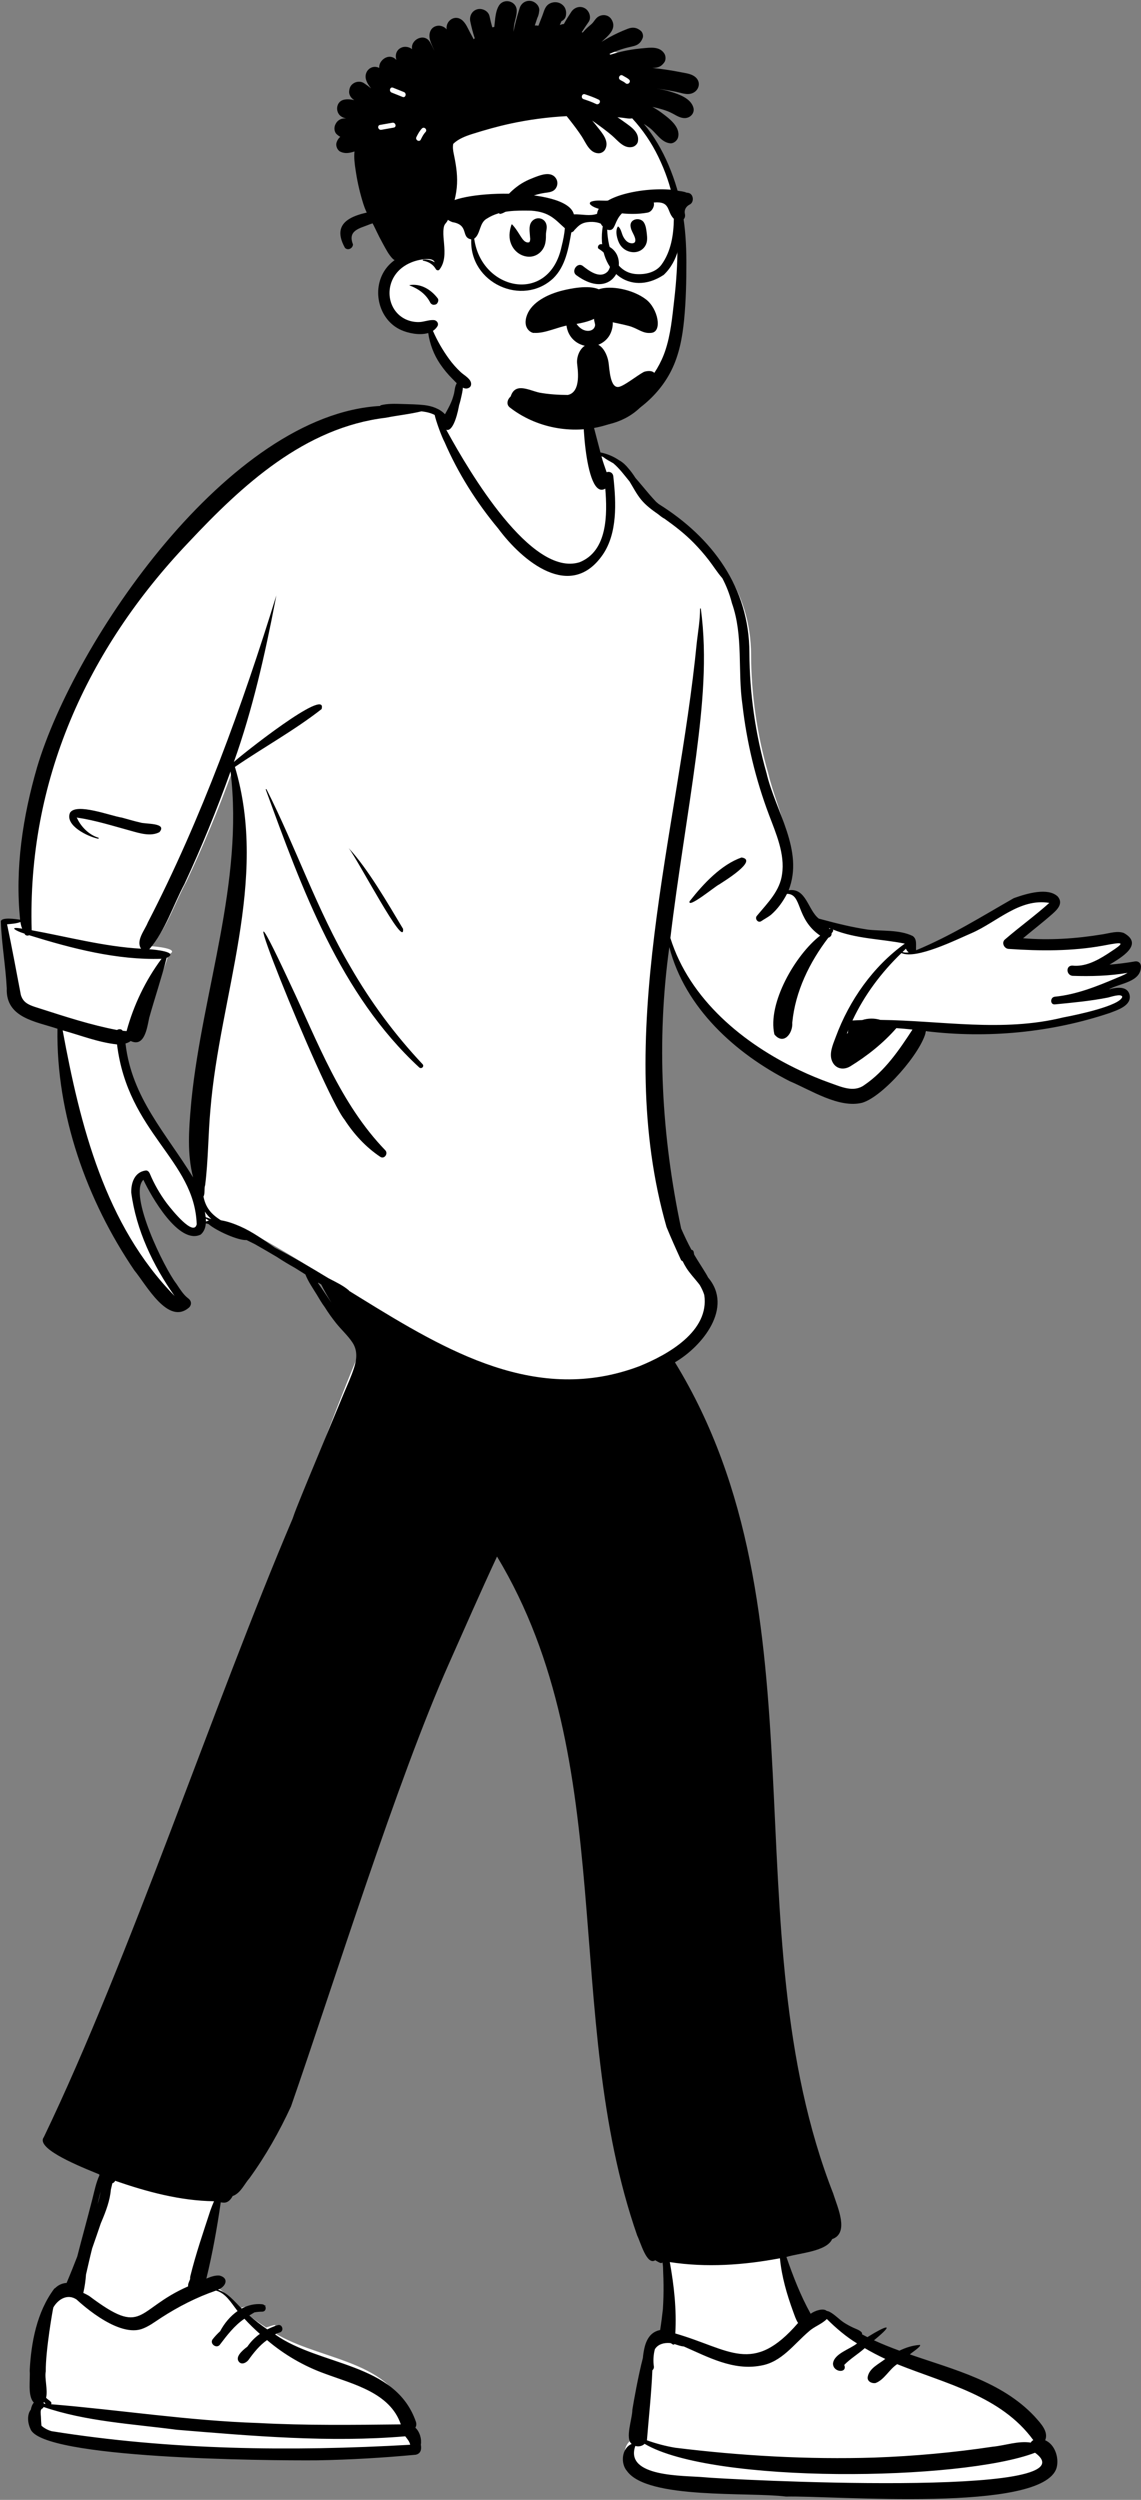 <svg width="1351" height="2958" viewBox="0 0 1351 2958" fill="none" xmlns="http://www.w3.org/2000/svg">
<rect x="0" y="0" width="1351" height="2958" fill="#808080" stroke="none"/>
<path fill-rule="evenodd" clip-rule="evenodd" d="M225.966 1350.91C226.135 1362.41 227.286 1388.79 230.169 1399.92C198.05 1348.42 149.922 1292.13 142.603 1229.05C144.884 1228.43 155.005 1227.5 156.772 1226.17C173.39 1233.89 170.246 1210.12 172.702 1199.13C179.334 1175.86 193.268 1152.97 199.323 1129.54C215.237 1122.65 183.278 1119.74 178.635 1119.6C197.939 1098.1 206.818 1068.55 220.562 1043.47C240.758 1000.84 258.846 957.269 274.996 913.014C278.526 940.744 279.159 968.774 277.008 996.657C270.367 1116.09 225.516 1230.93 225.966 1350.91ZM1340.71 1138.76C1330.72 1140.44 1314.07 1142.03 1304.1 1142.85C1317.19 1135.04 1355.87 1120.17 1331.49 1106.81C1323.98 1104.06 1315.91 1107.98 1308.33 1109.19C1276.85 1114.37 1237.98 1114.1 1206.13 1111.49C1217.74 1101.95 1233.02 1088.23 1244.35 1078.36C1250.38 1073.12 1256.21 1071.13 1249.44 1063.31C1237.5 1052.18 1216.15 1060.37 1202.35 1065.26C1164.27 1086.6 1121.28 1109.75 1080.41 1126.17C1079.98 1120.44 1080.25 1113.04 1074.73 1109.19C1058.53 1101.55 1046.61 1103.79 1029.38 1101.75C1009.3 1098.74 991.447 1095.32 971.558 1090C958.55 1080.08 950.617 1050.81 929.817 1054.08C948.239 1007.71 920.16 959.32 909.612 914.913C896.448 869.466 889.532 822.268 889.344 775.014C889.215 699.359 845.41 641.31 782.114 602.489C757.161 585.632 740.404 544.631 709.511 536.418C705.582 521.337 705.344 514.713 701.894 499.517C700.162 495.152 698.875 471.468 694.519 472.274C689.715 448.813 665.236 439.403 644.053 434.49C616.511 428.78 578.076 421.863 553.317 437.975C546.145 443.944 542.995 453.939 542.469 462.868C539.718 474.758 533.996 487.076 527.326 497.392C515.942 493.545 522.385 486.375 511.126 484.705C408.324 469.462 294.212 544.908 227.512 618.508C106.606 742.709 10.019 912.263 25.83 1089.28C21.578 1088.65 2.731 1085.7 3.003 1091.65C3.926 1117.56 8.69 1139.16 10.005 1165.05C8.698 1199.34 44.31 1203.47 70.036 1211.93C68.452 1311.41 104.582 1410.93 161.132 1492.71C174.871 1508.8 195.485 1564.64 220.562 1542.4C223.517 1538.94 200.599 1514.99 196.522 1509.07C182.6 1491.53 145.721 1404.72 171.785 1387.38C177.579 1406.12 233.685 1496.23 243.687 1445.09C256.97 1452.8 278.92 1458.06 294.8 1457.27C324.652 1473.44 353.7 1490.91 382.368 1509.07C395.721 1535.3 415.308 1560.5 431.718 1585.69C318.153 1848.11 207.305 2280.03 61.161 2527.2C48.418 2543.34 118.517 2570.77 130.899 2576.69C107.221 2615.16 104.256 2659.72 86.243 2701.14C82.811 2700.59 79.35 2701.31 76.255 2702.97C54.035 2718.03 45.649 2771.92 44.382 2798.49C45.408 2810.34 41.016 2828.27 50.602 2837C49.262 2838.45 48.262 2840.22 47.55 2842.03C40.804 2847.29 41.635 2858.89 45.241 2866.09C57.93 2892.44 150.674 2889.99 180.771 2895.63C287.381 2904.66 376.86 2906.09 483.456 2896.21C496.539 2893.47 486.645 2873.05 480.185 2867.51C483.169 2865.69 485.077 2862.38 483.771 2858.12C459.538 2788.79 371.953 2793.48 318.955 2756.45C332.891 2748.39 323.896 2750.96 315.141 2754.1C305.849 2748.26 296.809 2741.68 288.436 2734.42C294.867 2730.45 291.695 2727.82 284.738 2731.15C273.773 2722.35 265.232 2708.76 251.264 2704.49C237.582 2701.14 237.582 2695.29 237.582 2691.6C245.725 2658.84 254.619 2625.26 259.19 2592.04C264.066 2599.24 306.139 2541.59 315.141 2527.2C350.119 2471.78 350.025 2417.17 374.502 2356.9C424.767 2225.65 527.732 1950.58 590.524 1825.06C737.443 2064.56 665.884 2388.48 756.517 2643.87C760.545 2651.54 768.119 2680.32 778.609 2672.02C782.687 2672.97 787.022 2673.49 790.905 2674.04C789.784 2701.96 787.693 2729.8 783.056 2757.43C778.736 2758.57 775.066 2760.84 773.164 2764.8C765.89 2759.46 751.962 2838.29 750.77 2846.33C750.752 2856.68 741.826 2879.75 749.978 2885.91C738.233 2890.71 736.313 2908.49 744.574 2917.62C769.103 2950.61 888.668 2941.54 932.778 2947.07C988.558 2945.69 1221.91 2966.58 1238.11 2913.64C1241.33 2901.56 1235.81 2886.3 1224.58 2881.65C1229.07 2871.16 1218.31 2861.02 1211.73 2853.66C1172.9 2813.26 1113.21 2806.9 1061.52 2789.31C1063.45 2787.34 994.045 2751.77 979 2742.97C979.993 2731.03 955.18 2743 955.111 2742.97C943.281 2722.05 934.9 2689.51 926.968 2666.95C941.608 2662.41 976.88 2658.37 983.417 2643.87C1004.43 2636.82 983.353 2606.34 979 2592.04C855.838 2283.76 972.686 1894.91 790.905 1603.94C824.226 1584.85 862.453 1543.07 829.539 1508.02C822.952 1499.6 806.84 1473.37 807.105 1477.95C800.984 1452.97 787.315 1409.95 783.056 1384.69C767.418 1291.97 777.668 1205.13 790.905 1111.49C809.282 1181.95 872.624 1240.66 937.06 1272.85C962.208 1283.23 995.415 1304.66 1023.02 1297.9C1047.94 1290.52 1093.2 1239.35 1098.53 1214.77C1171.17 1223.41 1246.59 1216.47 1316.01 1193.63C1324.92 1190.26 1335.47 1190.55 1332.71 1177.89C1329.96 1167.16 1310.37 1169.89 1301.94 1171.89C1314.82 1164.75 1348.25 1162.88 1348 1144.21C1347.56 1140.31 1344.69 1138.09 1340.71 1138.76Z" fill="white"/>
<path fill-rule="evenodd" clip-rule="evenodd" d="M542.722 447.998C543.827 448.446 544.581 450.127 545.028 452.653C546.258 453.037 547.312 453.946 547.629 455.315C548.561 459.341 547.472 463.539 546.631 467.552L546.536 468.014C545.741 471.899 544.769 475.76 543.581 479.546L543.407 480.505C540.516 496.153 534.941 511.03 528.395 508.503L529.907 511.258C555.594 557.898 628.968 683.127 686.256 665.277C719.616 651.9 719.139 608.416 716.7 578.153C691.93 593.353 687.296 476.997 692.374 464.139C696.417 461.164 698.367 487.93 699.871 491.62C703.153 506.302 707.178 520.795 710.957 535.355C718.944 536.937 726.498 540.122 733.177 544.687C733.495 544.87 733.823 545.036 734.135 545.226C738.143 547.666 741.27 550.778 744.058 554.225C747.209 557.752 749.904 561.613 752.449 565.582C758.043 571.941 763.376 578.536 768.887 584.963C771.502 588.013 774.179 590.97 776.916 593.852L779.026 595.627C779.379 595.921 779.732 596.214 780.087 596.505C843.377 636.038 887.192 695.189 887.315 772.235C887.502 820.368 894.418 868.442 907.582 914.734C918.129 959.966 952.207 1006.2 933.785 1053.44C954.586 1050.1 956.518 1076.86 969.526 1086.97L973.613 1088.07C991.887 1092.99 1008.65 1097.1 1027.34 1099.95C1044.58 1102.02 1064.5 1099.75 1080.69 1107.53C1086.21 1111.45 1084.23 1118.52 1084.66 1124.35C1125.53 1107.63 1162.23 1084.52 1200.31 1062.79L1201.58 1062.33C1215.68 1057.32 1240.82 1049.8 1252.4 1060.79C1259.17 1068.76 1252.33 1075.88 1246.31 1081.22C1234.98 1091.27 1222.96 1100.48 1211.36 1110.19C1242.64 1112.81 1274.01 1110.72 1304.95 1105.64L1306.63 1105.37C1314.21 1104.13 1323.15 1101.18 1330.67 1103.98C1355.04 1117.59 1326.84 1133.48 1313.75 1141.43C1323.72 1140.6 1333.68 1139.36 1343.67 1137.65C1347.64 1136.97 1350.52 1139.23 1350.95 1143.2C1351.21 1162.21 1326.17 1163.24 1313.29 1170.51L1314.32 1170.27C1322.74 1168.32 1334.85 1166.6 1337.48 1177.1C1340.24 1189.99 1322.88 1195.2 1313.96 1198.63C1244.55 1221.9 1169.13 1228.96 1096.49 1220.16C1091.16 1245.2 1045.91 1297.32 1020.99 1304.83C993.381 1311.72 960.175 1289.9 935.028 1279.32C870.594 1246.53 810.892 1192.44 792.516 1120.66C777.073 1231.95 783.315 1344.14 806.498 1453.63C810.251 1462.17 814.211 1470.57 818.666 1478.76C820.012 1478.98 821.151 1479.88 821.414 1481.7C821.551 1482.7 821.752 1483.67 821.979 1484.62C826.415 1492.16 831.277 1499.41 835.791 1506.91C836.724 1508.45 837.645 1510.06 838.487 1511.71C868.537 1547.17 831.911 1592.86 799.153 1611.98C980.928 1908.35 863.524 2281.84 986.681 2595.85L986.955 2596.75C991.629 2611.68 1005.87 2642.42 985.276 2649.46C978.739 2664.23 945.797 2665.97 931.159 2670.6C939.09 2693.58 947.909 2716.31 959.739 2737.62L959.953 2737.71C964.665 2734.25 974.769 2730.66 978.945 2734.44C979.961 2734.57 980.973 2734.85 981.961 2735.35C988.424 2738.56 993.623 2744.7 999.805 2748.57C1003.15 2750.66 1006.62 2752.56 1010.2 2754.22C1013.53 2755.77 1017.07 2756.78 1019.79 2759.33C1020.65 2760.13 1020.87 2761.15 1020.65 2762.09C1022.8 2763.21 1024.94 2764.33 1027.08 2765.45L1028.24 2764.72C1047.13 2752.95 1062.32 2746.57 1034.84 2769.19C1044.69 2773.74 1054.79 2777.73 1064.95 2781.46C1072.67 2777.75 1080.91 2775.04 1089.4 2774.66C1090.93 2776.56 1079.25 2783.86 1077.33 2785.87C1129.01 2803.78 1185.86 2817.8 1224.69 2858.95L1225.56 2859.93C1232.17 2867.34 1241.84 2877.23 1237.54 2887.46C1248.77 2892.2 1254.29 2907.74 1251.07 2920.05C1234.87 2973.97 986.524 2952.69 930.747 2954.09C886.639 2948.46 767.078 2957.7 742.549 2924.1C734.29 2914.79 736.208 2896.69 747.954 2891.79C739.802 2885.52 748.727 2862.03 748.747 2851.48L748.934 2850.26C750.183 2842.38 755.595 2811.55 761.213 2790.01C761.328 2788.31 761.553 2786.57 761.825 2784.82L762.001 2783.71C763.118 2776.84 764.832 2769.85 769.266 2764.33C772.45 2760.37 776.862 2757.92 781.649 2757.03C782.932 2748.83 783.985 2740.61 784.889 2732.37C785.526 2722.69 785.768 2712.99 785.659 2703.28C785.602 2698.38 785.473 2693.49 785.234 2688.59C785.058 2684.99 785.264 2680.71 784.35 2677.03C783.741 2677.65 782.874 2677.99 781.903 2677.65C779.84 2676.95 777.941 2675.64 776.047 2674.57C775.976 2674.53 775.919 2674.49 775.858 2674.44C765.744 2681.01 758.425 2652.9 754.491 2645.26C663.862 2385.12 735.419 2085.74 588.504 1841.79C568.222 1885.35 550.793 1925.3 531.271 1969.16C470.303 2106.14 395.038 2347.41 344.563 2492.44C330.83 2522.09 314.688 2550.74 295.5 2577.22C289.366 2584.18 285.25 2594.42 276.37 2598.16L275.593 2598.28C273.223 2602.71 269.933 2606.44 265.041 2606.31C263.841 2606.28 262.617 2606.15 261.381 2605.94C257.045 2636.12 251.593 2666.49 244.345 2696.18L245.323 2695.77C250.067 2693.81 255.056 2692.14 259.925 2692.58C271.741 2695.57 267.366 2705.91 258.026 2709.32C269.652 2712.93 277.519 2723.12 286.152 2731.61C293.448 2727.68 301.626 2725.64 310.365 2726.5C311.703 2726.63 312.723 2727.21 313.432 2728.01C313.933 2728.02 314.42 2728.05 314.882 2728.12L313.931 2728.7C315.483 2731.31 314.375 2735.29 310.365 2735.31C307.217 2735.33 304.186 2735.61 301.255 2736.15C299.22 2737.34 297.195 2738.55 295.198 2739.8C301.935 2745.76 309.108 2751.25 316.494 2756.27C320.395 2754.27 324.52 2752.6 328.811 2751.26C334.35 2749.53 336.768 2758.34 331.204 2759.94C330.023 2760.28 328.853 2760.65 327.691 2761.06L326.55 2761.75C326.282 2761.91 326.005 2762.07 325.715 2762.25C378.712 2799.96 468.293 2795.18 492.526 2865.8C493.328 2868.46 492.915 2870.76 491.788 2872.57C497.04 2877.39 499.463 2886.06 498.28 2892.71L498.381 2893.27C499.282 2898.65 497.986 2903.37 492.21 2904.6C453.669 2908.19 415.222 2910.47 376.513 2911.18L373.389 2911.21C317.93 2911.58 48.178 2909.56 36.011 2873.92C32.766 2867.32 31.766 2857.09 36.514 2851.2C37.065 2848.04 38.15 2845.15 40.079 2842.9C32.266 2835 36.109 2815.09 35.153 2805.06C36.868 2771.59 43.654 2735.7 64.098 2708.3C64.432 2707.87 64.836 2707.6 65.253 2707.48C68.823 2703.89 73.514 2701.62 78.878 2701.31C79.045 2700.9 79.215 2700.48 79.378 2700.06C83.548 2690.22 87.509 2680.2 91.444 2670.13C94.364 2658.69 97.41 2647.28 100.461 2635.93C103.51 2624.59 106.493 2613.23 109.411 2601.86C111.735 2592.79 113.734 2582.58 117.756 2573.91C117.647 2573.54 117.542 2573.17 117.422 2572.8L113.237 2571.11C85.823 2559.96 42.386 2541.15 51.93 2528.73C153.629 2317.24 253.178 2016.15 346.506 1796.9C347.964 1792.6 349.506 1788.33 351.199 1784.1C355.32 1773.79 359.496 1763.5 363.73 1753.23L366.278 1747.08L406.937 1649.17C411.193 1638.92 415.991 1628.73 419.345 1618.14C422.577 1607.94 423.445 1597.79 417.305 1588.51C411.811 1580.2 404.069 1573.33 397.875 1565.53C393.191 1559.63 388.625 1553.33 384.533 1546.7C380.817 1541.8 377.711 1536.19 374.94 1531.66C370.499 1524.42 364.852 1516.39 361.629 1508.02C357.472 1505.4 353.307 1502.79 349.127 1500.2C341.908 1496.15 334.805 1491.91 327.891 1487.33C319.159 1482.13 310.371 1477.03 301.514 1472.03C298.317 1470.45 295.118 1468.86 291.915 1467.29C282.319 1468.12 255.809 1456.28 246.778 1448.27C245.746 1448.07 244.719 1447.83 243.698 1447.57C243.29 1452.69 241.62 1457.32 237.729 1460.76C211.852 1473.61 178.87 1415.41 169.78 1395.99C151.716 1413.65 194.818 1501.01 208.741 1518.87L209.484 1519.97C213.208 1525.56 217.112 1531.83 222.394 1535.95L222.927 1536.36C226.548 1539.04 227.22 1543.23 224.266 1546.75C199.189 1569.41 172.865 1519.66 159.127 1503.27C102.581 1419.97 66.45 1318.6 68.034 1217.27C42.31 1208.65 6.698 1204.45 8.005 1169.52C6.69 1143.15 1.926 1117.07 1 1090.68C0.732 1084.62 19.578 1087.63 23.831 1088.27C17.566 1027.64 27.032 966.092 43.915 907.827C88.239 758.741 270.762 490.035 450.413 480.334C450.256 480.041 450.33 479.646 450.733 479.541C458.864 477.428 467.85 477.766 476.206 478.032C484.903 478.308 493.743 478.368 502.394 479.351C511.36 480.369 520.854 483.667 526.877 490.193L528.963 486.426C531.385 482.028 533.718 477.585 535.481 472.732C536.374 470.28 537.073 467.738 537.711 465.169C538.432 461.505 538.613 457.691 540.346 454.363C540.392 454.276 540.449 454.204 540.499 454.123C541.122 452.026 541.835 449.972 542.722 447.998ZM763.213 2891.67C760.645 2894.28 756.194 2895.42 752.252 2894.17C739.151 2931.42 810.228 2929.08 833.04 2931.17C857.365 2933.77 1300.46 2956.83 1225.53 2902.22C1137.61 2935.75 843.569 2939.45 763.213 2891.67ZM979 2743.97C973.085 2750.08 964.166 2752.79 957.821 2758.62C939.884 2773.8 925.455 2795.16 900.665 2799.18C868.097 2805.26 838.737 2789.18 809.605 2776.44C805.978 2776.27 802.194 2774.74 798.476 2773.6C798.344 2773.87 798.213 2774.14 798.063 2774.39C797.882 2774.32 797.689 2774.26 797.473 2774.22C797.149 2774.17 796.842 2774.14 796.525 2774.09C795.777 2773.49 794.989 2772.99 794.173 2772.56C793.68 2772.49 793.19 2772.43 792.703 2772.4C786.699 2772.03 780.182 2773.43 776.329 2778.41C775.999 2778.83 775.7 2779.28 775.411 2779.74C773.544 2786.36 773.305 2794.37 774.206 2799.97C774.498 2801.8 773.736 2803.6 772.446 2804.64C771.295 2832.35 768.177 2860.17 766 2887.52C776.896 2891.44 788.202 2894.42 799.518 2896.31C877.605 2905.91 956.526 2910.38 1035.21 2907.96C1082.05 2906.27 1128.83 2902.08 1175.19 2895.12C1190.17 2893.7 1205.51 2887.9 1220.48 2890.25C1221.12 2889.04 1222.12 2888.01 1223.5 2887.31C1185.12 2834.71 1119.51 2820.49 1062.31 2797.43C1052.86 2803.48 1047.05 2816.06 1036.53 2819.81C1032.44 2820.42 1026.76 2818.01 1027.36 2812.83C1029.06 2802.21 1040.52 2797.37 1048.23 2791.21C1039.95 2787.34 1031.83 2783.13 1023.91 2778.46C1016.12 2785.48 1006.91 2790.82 999.623 2798.31C1003.77 2808.43 986.495 2807.55 986.302 2796.78C987.497 2784.86 1006.36 2779.82 1014.79 2772.87C1001.63 2764.86 989.873 2754.75 979 2743.97ZM51.648 2848.1C51.189 2849.01 50.44 2849.83 49.331 2850.48C47.411 2851.59 48.334 2857.46 48.43 2859.44L48.436 2859.59C48.541 2863.14 48.763 2866.69 49.071 2870.23C52.311 2873.16 56.454 2875.38 61.057 2876.72C201.242 2899.1 344.117 2900.91 485.655 2892.79C485.004 2889.02 482.253 2885.92 479.818 2882.78C390.34 2890.4 298.71 2882.43 209.082 2875.02C156.684 2868.12 101.784 2865.27 51.648 2848.1ZM255.741 2710.37C232.637 2718.33 211.139 2729.37 190.661 2742.6C183.051 2747.55 175.788 2753.23 167.04 2756.07C136.75 2765.19 91.337 2721.38 90.609 2720.89C80.09 2713.8 68.936 2720.41 63.213 2730.23C62.684 2731.14 53.911 2781.36 54.176 2805.97C52.602 2814.33 56.802 2828.01 54.567 2837.12C56.324 2839.24 58.829 2840.24 60.516 2842.45C61.127 2843.25 60.954 2844.16 60.426 2844.84C142.222 2851.58 223.542 2864.36 305.727 2867.05C361.975 2870.03 418.33 2869.35 474.587 2868.67C461.788 2831.06 418.192 2821.13 384.892 2808.76C359.732 2799.71 336.568 2786.24 316.186 2768.92C307.347 2775.13 300.377 2783.83 294.115 2792.57C291.27 2796.12 285.427 2798.8 282.38 2793.88C279.242 2788.77 285.368 2782.32 292.932 2776.66C296.91 2770.77 301.927 2765.74 307.704 2761.61C301.317 2755.91 295.167 2749.98 289.406 2743.67C277.459 2751.76 268.682 2763.42 260.088 2774.72C255.958 2779.23 248.234 2773.27 251.622 2768.19C254.337 2764.69 257.393 2761.46 260.665 2758.43C265.597 2749.12 272.698 2740.52 281.313 2734.57L280.656 2733.74C273.46 2724.49 267.238 2713.41 255.741 2710.37ZM52.177 2842.2C51.979 2842.45 51.771 2842.68 51.549 2842.91C51.747 2843.32 51.899 2843.74 52.011 2844.17L54.11 2844.34C53.381 2843.73 52.739 2843 52.177 2842.2ZM923.474 2672.12C880.619 2680.22 836.348 2683.33 793.092 2676.64C798.102 2704.59 801.239 2732.72 799.596 2761.1C864.271 2779.78 891.143 2810.93 944.954 2748.68C942.354 2744.72 940.854 2739.86 939.108 2735.17C931.672 2714.81 925.526 2693.76 923.474 2672.12ZM136.344 2580.44C135.733 2581.8 134.631 2582.91 133.043 2583.4C132.477 2585.9 131.892 2588.4 131.268 2590.9C130.218 2603.78 125.36 2616.54 120.336 2628.42L119.311 2630.89C115.997 2640.77 112.523 2650.63 109.096 2660.5C106.5 2670.76 104.213 2681.1 101.823 2691.4C101.362 2698.39 100.37 2705.32 98.845 2712.17C98.774 2712.49 98.679 2712.79 98.574 2713.07C100.969 2714.14 103.281 2715.38 105.461 2716.63C171.077 2765.95 159.745 2732.97 222.746 2705.36C222.384 2702.71 223.711 2700.31 224.794 2697.57L224.934 2697.21C225 2697.03 225.065 2696.86 225.131 2696.68C225.027 2695.64 225.088 2694.51 225.365 2693.32C231.746 2667.21 240.631 2641.55 248.947 2616C250.278 2612.15 251.819 2608.39 253.394 2604.64C213.448 2604.12 173.936 2593.48 136.344 2580.44ZM119.063 2593.13C118.29 2596.54 117.448 2599.91 116.681 2603.16L115.55 2608.01C117.159 2603.11 118.428 2598.13 119.063 2593.13ZM499.061 486.705C485.158 490.089 470.911 491.471 456.928 494.278C360.559 505.775 286.675 574.14 223.032 642.02C102.473 768.697 32.33 924.566 37.507 1100.73C80.56 1108.58 123.169 1120.06 167.034 1122.57C160.659 1112.91 171.335 1100.83 175.01 1091.58C238.457 968.951 287.446 833.577 327.227 704.472L326.146 710.107C313.655 774.903 299.105 839.424 276.897 901.666C283.33 895.339 389.008 811.259 380.748 839.061C348.461 864.306 311.994 884.311 278.163 907.478C318.388 1041.9 260.235 1178.1 249.186 1312.57C246.41 1342.48 246.651 1372.58 242.92 1402.37C241.501 1405.74 242.995 1412.59 240.906 1415.8C242.453 1423.7 245.707 1430.91 252.422 1437.08C255.249 1439.68 258.335 1441.93 261.579 1443.93C269.678 1445.16 277.813 1448.28 284.409 1451.17C299.086 1457.6 312.003 1467.08 325.122 1476.13L325.473 1476.37C346.626 1487.24 367.757 1499.59 388.966 1512.48L389.913 1512.97C397.802 1517.11 405.868 1520.85 412.742 1526.59C413.055 1526.85 413.264 1527.16 413.401 1527.47L426.283 1535.43C529.469 1599.13 635.862 1662.13 756.842 1616.66C790.833 1602.96 840.248 1575.21 833.902 1532.3C832.651 1528.19 830.748 1524.32 828.596 1520.56C827.998 1519.75 827.383 1518.96 826.764 1518.18C822.076 1512.25 816.829 1506.81 812.758 1500.41C811.102 1497.8 809.617 1495.12 808.318 1492.36C807.4 1492.08 806.584 1491.44 806.07 1490.31C800.247 1477.61 794.543 1464.88 789.231 1451.95C724.829 1227.36 803 986.038 825.115 759.507C826.648 746.535 828.905 733.431 828.899 720.365C828.899 719.752 829.787 719.772 829.836 720.365C837.636 778.183 831.719 836.539 824.303 894.096C814.808 966.1 802.333 1037.81 793.762 1109.94C816.547 1182.65 880.357 1235.19 947.36 1266.69C958.76 1272.11 970.416 1276.94 982.301 1281.19L983.098 1281.47C996.157 1286.04 1010.9 1293.11 1023.49 1283.84C1047.67 1267.43 1064.74 1242.38 1080.41 1218.26C1074.07 1217.57 1067.72 1216.98 1061.37 1216.54C1045.78 1234.39 1026.67 1249.54 1006.5 1261.92C998.284 1266.63 988.948 1264.64 985.149 1255.41C981.563 1246.71 985.954 1236.54 989.133 1228.15L989.592 1226.93C1005.69 1183.51 1033.63 1143.73 1071.36 1116.54C1042.89 1110.85 1013.33 1111.02 986.019 1099.77C987.508 1101.33 985.557 1103.08 984.609 1104.41C984.946 1106.98 983.077 1108.86 980.78 1109.55C958.498 1138.68 941.611 1173.16 938.085 1210.1C939.023 1222.68 927.77 1237.21 916.934 1224C908.459 1187.23 941.797 1129.77 971.112 1107.08C941.715 1086.9 950.284 1057.77 931.828 1057.64C927.059 1066.79 920.836 1075.56 912.993 1082.36C909.448 1085.24 905.143 1087.42 901.338 1089.98C897.336 1092.67 893.17 1086.75 896.339 1083.5L897.175 1082.49C909.212 1068.09 923.506 1053.93 925.992 1034.45C929.586 1010.45 918.805 986.143 910.541 964.224C894.698 922.203 884.19 878.481 879.071 833.864C873.272 793.888 880.324 752.422 866.643 713.738C863.924 702.965 860.013 693.153 855.219 684.047C855.105 683.952 854.992 683.855 854.889 683.736C849.198 677.151 844.652 669.826 839.346 662.929C833.797 655.714 827.781 648.848 821.409 642.351C810.76 631.495 799.003 622.437 786.747 613.715C786.52 613.633 786.291 613.527 786.061 613.391C783.765 612.034 781.56 610.386 779.432 608.575L779.225 608.431C772.098 603.476 764.825 598.098 759.262 591.371C753.802 584.766 749.916 577.064 745.458 569.789C739.364 562.353 733.555 554.386 726.206 548.19C722.049 545.816 717.723 543.579 714.013 540.61C713.406 540.356 712.789 540.115 712.161 539.887C713.742 546.335 716.134 552.268 718.289 558.818C721.411 557.5 725.684 558.961 726.209 563.772L726.403 565.568C729.537 595.03 731.124 630.683 713.803 656.192C675.661 711.511 618.69 664.281 589.877 625.383C564.02 594.36 542.282 559.852 526.229 522.766L525.963 522.276C522.974 516.601 516.495 499.294 514.665 490.978C510.036 488.54 504.404 487.359 499.061 486.705ZM376.946 1517.75C376.83 1517.9 376.698 1518.02 376.554 1518.13C381.964 1525.82 387.118 1533.77 392.43 1541.48C388.075 1534.36 383.981 1527.18 380.356 1519.93C379.222 1519.2 378.082 1518.48 376.946 1517.75ZM74.194 1219.18C94.868 1331.45 124.413 1449.56 206.737 1533.5C181.116 1497.4 161.192 1455.26 155.395 1411.13C155.155 1399.28 159.468 1386.77 172.572 1385.01C174.808 1384.71 176.507 1386.72 177.306 1388.5L177.383 1388.68C182.538 1400.99 189.241 1412.69 197.178 1423.42L197.956 1424.43C203.945 1432.18 229.367 1463.75 232.914 1448.66C230.318 1372.36 151.475 1340.9 138.563 1235.81C116.471 1233.47 95.507 1225.08 74.194 1219.18ZM243.687 1441.87C243.772 1443.06 243.813 1444.25 243.795 1445.42C244.966 1444.93 246.17 1444.55 247.401 1444.24C246.151 1443.47 244.915 1442.68 243.687 1441.87ZM242.518 1433.64C242.951 1435.84 243.317 1438.05 243.542 1440.24C245.792 1440.95 248.018 1441.74 250.232 1442.55C248.89 1441.35 247.613 1440.07 246.416 1438.71C245.021 1437.13 243.713 1435.42 242.518 1433.64ZM272.987 912.8C256.838 957.877 238.75 1002.26 218.555 1045.68C204.995 1071.08 195.948 1100.69 177.184 1122.73C177.001 1122.91 176.817 1123.07 176.629 1123.23L176.94 1123.24C182.531 1123.49 212.912 1126.48 197.317 1133.35C191.262 1157.21 183.329 1180.53 176.696 1204.24L176.548 1204.92C174.121 1216.39 171.052 1239.48 154.767 1231.78C153 1233.13 150.879 1234.08 148.598 1234.71C155.918 1298.96 196.549 1340.79 228.668 1393.25C221.488 1365.56 223.586 1336.65 226.086 1308.38L226.706 1301.43C239.977 1171.82 288.679 1044.37 272.987 912.8ZM407.866 1324.78C381.689 1292.14 252.935 969.031 343.924 1164.78C376.263 1232.93 402.882 1305.88 456.233 1361.1C459.922 1365.06 455.062 1372.03 450.268 1368.83C433.047 1357.33 419.109 1342.08 407.866 1324.78ZM314.681 934.251C314.573 933.727 315.244 933.439 315.539 933.888C350.522 1002.96 375.5 1077.18 415.027 1144.16C438.887 1185.64 467.518 1224.3 500.304 1259.16C502.767 1261.78 499.061 1265.4 496.393 1263.07C402.801 1176.72 357.298 1051.19 314.681 934.251ZM1004.49 1218.61L1004.44 1218.62L1003.58 1220.85C1003.28 1221.6 1002.99 1222.36 1002.69 1223.12C1002.83 1223.06 1002.97 1223 1003.12 1222.94C1003.42 1222.63 1003.73 1222.32 1004.04 1221.99C1003.97 1220.85 1004.11 1219.71 1004.49 1218.61ZM24.202 1090.98C19.45 1092.84 13.612 1093.2 8.359 1093.65C14.24 1121.36 19.317 1149.28 24.64 1177.06C27.101 1185.59 32.887 1188.58 40.895 1191.29L47.331 1193.35C77.377 1202.97 107.594 1212.86 138.576 1218.77C140.754 1217.35 143.848 1217.42 145.294 1219.69C146.801 1219.83 148.348 1219.92 149.877 1220.06C158.155 1189.49 172.32 1159.87 191.275 1134.51C138.294 1136.22 84.93 1122.24 34.528 1106.62C32.487 1107.61 29.799 1106.99 28.938 1104.65L28.162 1104.42C19.7 1101.91 8.481 1095.75 26.263 1098.88C25.189 1096.37 24.593 1093.68 24.202 1090.98ZM1242.45 1068.36C1207.34 1062.55 1180.5 1091.01 1150.53 1104.07C1132.58 1111.77 1084.76 1135.64 1067.37 1127.7C1043.54 1150.64 1023.42 1177.45 1009.34 1207.53C1013.18 1207.3 1017.02 1207.13 1020.85 1207.01C1027.8 1204.78 1035.22 1204.66 1042.44 1206.81C1114.71 1207.61 1187.03 1221.65 1259.01 1203.85L1260.66 1203.54C1275.45 1200.74 1325.93 1190.07 1328.81 1179.61C1328.05 1175.06 1314.48 1179.87 1311.87 1180.38C1291.12 1184.47 1270.04 1186.42 1249.02 1188.46C1243.17 1189.03 1243.25 1179.93 1249.02 1179.36C1274.32 1176.84 1298.3 1167.34 1321.52 1157.46C1323.99 1156.36 1330.53 1154.09 1335.05 1151.15C1313.6 1154.8 1291.49 1155.43 1269.78 1154.66C1262.31 1153.69 1261.78 1142.34 1269.78 1142.56C1284.44 1144.18 1298.44 1136.95 1310.4 1129.31L1313 1127.62C1332.95 1114.62 1331.55 1114.06 1306.35 1118.89C1269.32 1125.64 1231.84 1125.39 1194.45 1122.81C1189.11 1122.72 1185.43 1115.54 1189.84 1111.69C1207.06 1096.83 1225.52 1083.57 1242.45 1068.36ZM1072.7 1122.51L1072.3 1122.9C1071.44 1123.72 1070.73 1124.45 1070.34 1124.84L1070.18 1124.99C1069.65 1125.49 1069.14 1126 1068.61 1126.51C1070.91 1127.28 1073.44 1127.32 1076.05 1126.92C1074.48 1125.93 1073.3 1124.32 1072.7 1122.51ZM412.835 1003.49L413.032 1003.7C435.622 1028.15 458.52 1067.79 477.236 1099.06C479.703 1124.68 424.366 1018.36 412.92 1003.6L412.835 1003.49ZM981.385 1098.07C981.603 1098.34 981.815 1098.62 982.019 1098.91L982.321 1099.34L982.807 1099.04C982.986 1098.93 983.174 1098.87 983.366 1098.82C982.704 1098.57 982.045 1098.32 981.385 1098.07ZM878.027 1014.62C898.353 1017.81 856.789 1043.06 851.303 1046.68C847.79 1048.02 814.389 1075.59 816.415 1066.64L817.361 1065.43C832.916 1045.64 854.117 1023 878.027 1014.62ZM82.899 961.695C90.417 949.587 131.332 965.527 144.265 967.436C151.535 969.355 158.726 971.626 166.074 973.238C171.816 975.321 198.59 973.302 188.764 984.653C178.511 990.164 165.125 985.904 154.625 982.978C133.734 977.271 112.771 970.613 91.378 967.446C90.736 967.125 90.697 967.342 91.259 968.099C95.861 978.325 105.539 987.919 116.44 991.215C117.193 991.433 116.876 992.584 116.114 992.39C104.216 990.028 76.506 976.826 82.899 961.695Z" fill="black"/>
<path fill-rule="evenodd" clip-rule="evenodd" d="M457.973 102.401C463.159 96.836 469.792 92.69 477.043 91.365C470.415 94.676 463.936 98.127 457.973 102.401ZM447.815 150.385C446.898 146.144 446.282 141.862 446.088 137.581C447.247 139.343 449.098 140.52 451.177 141.128C449.834 144.135 448.692 147.233 447.815 150.385ZM794.835 216.878C788.849 191.961 760.921 144.034 754.32 134.809C747.152 111.968 786.246 93.651 764.985 75.79C755.359 67.731 742.637 64.879 730.703 62.021C648.073 42.177 559.295 52.185 482.659 88.676C471.002 86.223 458.857 91.017 450.38 99.437C410.555 139.465 464.829 211.687 476.697 256.813C497.059 307.13 455.115 315.594 459.613 358.167C463.108 380.161 485.385 385.974 504.184 389.298C507.197 390.003 511.225 390.109 512.197 393.294C515.243 411.885 525.685 429.602 539.704 441.626C538.478 445.258 539.414 449.667 543.737 452.857C582.905 481.964 632.292 496.53 681.144 493.912C739.362 490.791 769.469 457.423 776.734 448.831C816.903 394.584 812.103 323.01 803.909 258.361C798.201 213.325 805.439 261.018 794.835 216.878Z" fill="white"/>
<path fill-rule="evenodd" clip-rule="evenodd" d="M615.322 9.541C617.152 3.821 622.332 0.381 628.262 1.091C633.512 1.711 639.132 6.921 638.492 12.671C638.372 13.781 638.212 14.821 638.022 15.801L638.047 15.81L638.072 15.811L637.942 16.191C637.552 18.021 637.012 19.661 636.212 21.211C635.192 24.181 634.212 27.161 633.242 30.151C634.642 30.091 636.072 30.171 637.522 30.441C639.022 26.601 640.532 22.771 642.032 18.921C643.642 14.811 644.772 9.531 647.952 6.351C652.022 2.291 659.082 1.451 664.042 4.351C669.282 7.411 671.152 12.851 670.012 18.681C669.432 21.655 667.445 23.725 664.987 25.025L664.722 25.161L662.832 29.641C663.412 29.391 664.012 29.161 664.662 28.971C665.682 28.671 666.682 28.481 667.662 28.401C670.362 23.511 673.332 18.761 676.402 14.101C679.932 8.741 686.832 6.461 692.622 9.851C697.802 12.881 700.582 20.841 696.872 26.071C694.052 30.041 691.382 34.091 688.752 38.181C689.202 38.261 689.652 38.361 690.082 38.491C690.282 38.221 690.492 37.951 690.712 37.681C693.582 34.121 696.922 31.451 700.352 28.491C703.562 25.711 705.042 21.341 709.262 19.231C714.572 16.581 720.972 17.851 724.132 23.131C730.912 34.441 719.532 42.701 712.252 49.551C718.582 45.601 725.172 41.991 731.932 38.871C735.732 37.121 739.592 35.431 743.512 33.971C749.322 31.811 754.022 32.502 758.792 36.521C760.922 38.321 761.982 42.252 761.002 44.871C759.102 49.891 756.102 52.941 750.842 54.391C747.142 55.411 743.352 56.101 739.652 57.171C733.452 58.951 727.432 61.121 721.592 63.831C722.012 64.091 722.412 64.371 722.782 64.691C727.142 63.281 731.582 62.061 736.042 61.021C743.439 59.287 750.967 58.115 758.529 57.382L761.041 57.148C770.107 56.278 781.008 54.673 786.572 63.351C788.402 66.211 788.602 70.931 786.572 73.761C782.692 79.201 778.832 80.281 772.412 80.381C778.732 81.051 785.042 81.881 791.322 82.851C795.65 83.511 799.979 84.26 804.289 85.09L806.442 85.511C811.692 86.561 817.552 87.171 822.062 90.211C831.902 96.851 827.282 109.781 816.382 111.161C811.112 111.821 805.262 109.591 800.092 108.551C795.072 107.541 790.032 106.651 784.972 105.871C782.352 105.461 779.732 105.101 777.102 104.771C782.452 105.541 787.762 106.631 792.932 108.171L794.368 108.605C804.363 111.651 817.854 116.502 820.972 127.181C822.862 133.671 817.692 139.331 811.432 139.711C805.612 140.061 800.762 136.591 795.822 134.031C792.222 132.171 788.562 130.781 784.682 129.591C780.672 128.361 776.582 127.341 772.462 126.511C775.944 128.43 779.334 130.538 782.589 132.896L784.086 134.002C792.737 140.448 805.93 150.428 802.882 162.511C801.922 166.321 797.672 169.961 793.592 169.571C782.972 168.581 777.112 157.271 769.102 151.211C767.012 149.631 764.722 148.071 762.322 146.551C774.462 161.031 784.122 177.771 791.472 195.061C807.625 233.099 812.581 268.325 812.7 309.225L812.702 310.491C812.722 333.051 812.212 356.021 810.012 378.481C807.972 399.231 804.232 419.711 794.822 438.502C779.052 470.011 748.322 494.551 714.432 503.891C676.722 514.291 634.572 506.161 603.682 482.161C595.802 476.041 606.252 462.752 614.302 468.401C646.452 490.951 688.032 498.091 724.932 482.831C754.202 470.731 777.772 444.701 787.762 414.731C794.12 395.665 795.972 375.335 798.24 355.465L798.392 354.141C800.792 333.361 802.182 312.441 802.162 291.521C802.132 252.671 796.552 220.691 779.462 185.451C771.422 168.851 760.992 153.502 748.532 140.031C744.752 140.801 740.732 139.721 736.912 139.311C734.962 139.101 733.012 138.901 731.062 138.721C733.054 140.009 735.007 141.349 736.928 142.719L739.446 144.535C747.328 150.18 757.328 156.609 755.302 167.521C754.752 170.471 751.812 173.181 748.962 173.851C738.632 176.311 731.532 166.271 724.552 160.311C718.482 155.131 712.132 150.491 705.662 145.841C704.192 144.791 702.712 143.741 701.222 142.701C702.622 144.333 703.983 145.991 705.312 147.664L707.276 150.153C713.218 157.588 721.784 167.253 716.492 176.891C714.992 179.611 711.792 181.421 708.692 181.361C698.032 181.141 693.792 169.041 688.792 161.401C684.492 154.851 679.822 148.681 674.992 142.511C673.662 140.821 672.322 139.131 670.962 137.441C648.572 138.601 626.262 141.561 604.342 146.291C589.282 149.541 574.472 153.752 559.772 158.361L558.55 158.75C550.595 161.311 542.398 164.59 536.662 170.211C535.843 174.085 536.471 178.169 537.255 182.037L537.865 184.998C540.38 197.379 542.094 209.53 540.812 222.241C539.482 235.351 535.532 247.141 530.712 259.321C528.432 265.061 526.072 264.021 525.262 270.181C524.641 274.873 525.025 279.717 525.449 284.448L525.803 288.459C526.692 298.966 527.139 310.422 520.252 319.091C519.182 320.421 516.892 319.891 516.132 318.561C515.832 318.031 515.512 317.521 515.162 317.031C511.842 312.221 506.752 309.481 500.932 308.421C500.192 308.291 500.482 307.301 501.102 307.221C506.022 306.641 510.682 307.871 514.642 310.411C512.764 303.918 498.226 307.076 493.446 308.338L493.282 308.381C487.322 309.981 481.682 312.581 476.712 316.261C466.712 323.661 460.932 335.201 461.222 347.631C461.512 359.851 467.822 371.141 478.662 376.991C483.892 379.811 489.842 381.171 495.762 381.111C501.942 381.051 507.442 378.341 513.632 378.721C517.212 378.941 519.952 382.781 517.882 386.131C516.502 388.371 514.702 390.131 512.622 391.481C517.692 403.171 524.162 414.321 531.622 424.611C535.752 430.321 540.432 435.591 545.582 440.401C549.602 444.161 558.312 448.511 557.822 454.781C557.652 457.041 556.482 458.421 554.422 459.261C548.017 461.88 540.23 452.864 535.946 448.518L535.602 448.171C530.262 442.851 525.392 436.971 521.152 430.731C513.632 419.651 508.962 407.161 507.032 394.041C496.762 397.131 483.162 394.231 474.782 390.441C448.442 378.541 439.832 343.071 455.842 319.451C458.942 314.881 462.822 310.971 467.242 307.811C466.272 307.281 465.362 306.601 464.552 305.741C460.071 300.982 456.903 294.771 453.759 289.046L453.382 288.361C450.591 283.321 447.958 278.202 445.49 273.004L444.572 271.051C439.062 259.201 434.232 254.021 430.302 241.561C426.522 229.541 423.542 217.291 421.612 204.831L421.099 201.533C419.983 194.303 418.927 186.572 419.742 179.231C414.132 181.061 408.492 182.191 402.942 179.441C399.282 177.631 397.262 172.351 398.512 168.561C399.422 165.771 400.942 163.581 402.872 161.861C401.722 161.281 400.642 160.541 399.692 159.721L398.862 159.002C395.502 156.081 395.262 150.531 397.302 146.871C397.502 146.521 397.702 146.161 397.892 145.811C399.832 142.341 403.842 140.071 407.802 140.131C408.442 140.141 409.082 140.141 409.732 140.131C407.882 139.721 406.072 139.091 404.352 138.031C396.592 133.261 397.572 120.331 406.962 118.051C410.902 117.101 415.252 117.491 419.592 118.511C419.432 118.421 419.272 118.331 419.112 118.231C415.832 116.221 413.082 112.291 413.392 108.261C413.732 103.801 415.172 100.621 419.112 98.281C422.532 96.261 427.372 96.071 430.772 98.281C433.722 100.211 436.612 102.341 439.392 104.631C436.602 101.201 434.182 97.471 433.202 93.511C431.992 88.581 434.012 83.211 438.452 80.611C441.992 78.541 445.732 78.771 449.072 80.371C448.892 77.781 449.522 75.141 451.242 72.801C454.762 68.002 461.162 65.241 466.732 68.741C467.462 69.201 468.442 69.991 469.392 70.961C467.542 65.071 469.212 58.891 475.522 56.231C479.372 54.601 484.582 55.421 487.922 58.231C485.802 46.761 502.732 38.331 509.312 50.181C510.805 52.866 512.283 55.692 513.604 58.584L514.092 59.671L514.142 59.651L513.805 58.856L513.462 58.061C511.632 53.811 509.302 49.391 508.662 44.781C507.722 37.961 510.762 31.491 518.182 30.491C522.012 29.971 526.272 31.711 528.842 34.752C527.452 24.171 539.272 16.481 547.782 24.381C551.812 28.121 553.962 33.591 556.522 38.391C557.972 41.101 559.452 43.801 560.902 46.521C561.272 46.081 561.672 45.641 562.092 45.211C559.942 38.771 558.272 32.171 556.862 25.531C555.522 19.271 558.652 12.771 565.112 11.002C570.982 9.381 578.332 13.002 579.642 19.252C580.562 23.651 581.652 28.002 582.852 32.331C583.672 32.131 584.482 31.991 585.282 31.891C585.348 31.078 585.424 30.26 585.508 29.447L585.823 26.554C586.522 19.945 587.228 12.4 590.682 6.781C596.572 -2.819 611.672 1.161 611.832 12.511C611.922 18.381 609.532 24.201 608.702 30.011C608.342 32.541 608.132 35.101 608.012 37.661C609.622 29.161 611.832 20.771 614.392 12.511C614.692 11.521 615.012 10.531 615.322 9.541ZM485.042 337.322C498.292 335.272 510.402 342.662 518.252 353.012C519.682 354.902 518.742 357.572 517.452 359.162C516.522 360.332 515.272 360.472 513.862 360.652C512.242 360.862 510.192 359.552 509.482 358.142C504.432 348.062 495.422 341.692 485.042 337.772C484.852 337.702 484.792 337.362 485.042 337.322ZM503.409 156.717L503.811 156.286C506.492 153.505 502.255 149.257 499.568 152.044C496.739 154.978 494.859 158.542 493.051 162.154C491.328 165.598 496.502 168.64 498.232 165.183L499.02 163.612C500.256 161.169 501.574 158.755 503.409 156.717ZM466.199 151.009C469.999 150.369 468.388 144.586 464.604 145.224C459.702 146.05 454.819 146.989 449.916 147.816C446.117 148.456 447.728 154.239 451.512 153.602C456.414 152.775 461.297 151.836 466.199 151.009ZM692.567 111.528C688.896 110.303 687.321 116.096 690.972 117.314C696.017 118.997 701.021 120.722 705.807 123.059C709.264 124.747 712.309 119.574 708.835 117.878C703.582 115.313 698.105 113.376 692.567 111.528ZM465.335 103.752C461.75 102.318 460.193 108.119 463.74 109.538L476.7 114.721C480.285 116.155 481.842 110.355 478.295 108.936L465.335 103.752ZM737.821 89.665L737.348 89.366C734.098 87.26 731.087 92.452 734.319 94.547C736.216 95.776 738.523 96.61 740.26 98.075L740.624 98.398C743.43 101.048 747.681 96.814 744.867 94.155C742.808 92.212 740.202 91.13 737.821 89.665Z" fill="black"/>
<path fill-rule="evenodd" clip-rule="evenodd" d="M704.943 371.352C706.477 368.685 710.009 366.214 713.241 366.593C727.72 368.291 727.695 385.845 722.104 396.093C717.147 405.18 706.888 410.514 696.62 409.735C685.833 408.916 676.642 402.574 672.597 392.483C669.922 385.808 668.686 373.485 675.802 369C675.934 368.916 676.152 368.937 676.257 369.058C679.669 373.027 679.803 378.986 682.79 383.405C685.568 387.515 689.884 390.909 694.94 391.433C698.716 391.825 702.536 390.463 704.013 387.073C704.812 385.239 704.721 384.244 704.421 382.982L704.148 381.885C703.202 378.044 702.778 375.119 704.943 371.352ZM708.814 294.367C716.365 298.957 727.871 309.66 719.748 321.04C710.185 331.073 696.418 319.569 689.634 314.366C683.343 310.334 676.275 320.705 682.112 325.413C731.135 361.708 751.03 295.568 712.633 288.971C708.406 288.244 706.835 292.947 708.814 294.367ZM629.071 262.893C633.706 255.939 644.286 256.963 646.839 265.215C648.222 269.685 646.312 273.703 646.411 278.167C646.494 281.938 646.247 286.14 645.091 289.792C642.455 298.12 634.965 304.002 626.104 303.758C617.272 303.515 609.493 297.925 605.794 290.052C602.082 282.149 602.868 273.97 605.578 265.934C605.708 265.548 606.214 265.361 606.519 265.686C609.722 269.09 612.067 272.684 614.494 276.496L616.98 280.403C618.881 283.345 621.643 287.103 625.191 286.867L625.723 286.815C626.71 286.73 626.558 286.926 627.319 285.582C627.671 284.96 627.607 283.804 627.777 283.07L627.836 282.822L627.804 282.688C627.729 282.333 627.654 281.663 627.594 280.5L627.581 280.244C627.324 274.807 625.787 267.82 629.071 262.893ZM746.563 267.522C745.732 258.628 758.236 256.653 762.393 263.234C764.561 266.666 765.192 270.977 765.672 275.062L765.896 277C766.388 281.195 766.583 285.559 764.762 289.472C761.894 295.635 755.657 298.893 748.929 298.377C742.504 297.883 736.642 294.158 733.552 288.503C730.797 283.457 728.058 273.605 731.404 268.342C731.606 268.023 732.01 267.982 732.287 268.228C735.449 271.035 735.964 276.155 737.844 279.812C739.783 283.584 742.724 287.26 747.181 287.833C751.445 288.381 753.074 286.052 751.986 281.987C750.583 276.739 747.091 273.169 746.563 267.522ZM632.448 210.016L634.493 209.233C641.499 206.586 651.118 203.527 656.814 209.224C660.328 212.737 660.997 217.912 658.489 222.199C655.45 227.392 649.999 227.52 644.735 228.285C638.748 229.155 632.659 230.809 627.085 233.167C620.806 235.824 614.979 239.136 609.27 242.835C603.844 246.35 598.437 252.095 591.942 253.178C591.677 253.222 591.376 253.108 591.307 252.817C589.832 246.467 593.931 240.218 597.589 235.264C602.015 229.266 607.378 224.343 613.372 219.929C619.157 215.668 625.767 212.589 632.448 210.016ZM759.716 232.593L760.34 232.483C764.589 231.776 768.439 231.939 771.641 235.304C774.085 237.871 775.027 241.198 773.862 244.592C772.787 247.723 770.383 250.904 766.894 251.56C755.115 253.776 742.068 253.41 730.23 251.732C724.814 250.963 719.349 250.024 714.073 248.542L711.646 247.838C707.242 246.58 702.2 245.266 699.001 242.027C697.851 240.863 698.514 239.197 699.89 238.658C705.472 236.472 713.123 237.635 719.075 237.464C725.999 237.266 732.934 236.747 739.825 236.032C746.559 235.332 753.075 233.811 759.716 232.593Z" fill="black"/>
<path fill-rule="evenodd" clip-rule="evenodd" d="M708.963 342.325C696.77 336.836 674.874 341.626 666.925 343.53C648.445 347.958 629.854 357.529 624.108 372.523C617.634 389.421 630.552 394.741 632.452 393.872C645.245 394.772 660.48 386.736 673.886 384.662C684.769 382.963 696.25 381.481 706.447 375.703C713.891 379.795 730.706 382.007 744.277 385.585C755.834 388.631 760.842 395.237 771.556 393.832C784.397 392.149 779.141 365.16 764.829 354.227C749.166 342.261 722.674 337.408 708.963 342.325ZM733.106 457.724C722.438 460.324 721.722 436.959 720.527 428.704C719.593 422.255 714.327 405.624 700.978 406.342C687.628 407.059 682.609 420.993 683.287 429.659C683.726 435.279 688.908 463.746 672.366 467.348C661.82 467.31 649.619 466.599 638.529 464.556C625.477 461.602 608.506 451.26 604.023 471.627C602.409 478.957 659.903 500.735 685.416 502.705C711.29 507.945 741.563 499.888 759.984 480.109C764.175 475.609 775.978 456.932 776.819 452.356C778.586 442.741 774.495 436.554 762.59 439.943C754.181 444.431 739.967 456.053 733.106 457.724Z" fill="black"/>
<path fill-rule="evenodd" clip-rule="evenodd" d="M783.134 313.318C776.401 322.363 763.919 325.244 752.406 324.249C727.575 321.859 719.76 293.658 718.946 271.739C735.597 276.423 717.538 243.249 774.457 239.601C794.522 237.929 788.99 250.047 797.855 258.901C797.673 277.483 794.58 297.674 783.134 313.318ZM664.863 291.966C650.203 360.619 569.925 344.289 561.492 282.403C569.279 276.907 567.228 263.336 576.902 258.419C592.234 248.623 611.4 249.042 628.811 249.272C651.066 250.801 657.408 260.02 668.84 270.078C668.29 276.796 666.704 284.758 664.863 291.966ZM814.935 228.231C814.112 228.094 813.288 227.965 812.464 227.844C811.821 227.479 811.066 227.198 810.188 227.029C808.183 226.52 806.192 226.177 804.204 225.992C775.672 219.571 709.665 228.688 706.941 253.036C697.855 256.069 689.993 253.353 679.462 253.623C671.446 220.118 532.863 224.847 526.198 245.047C526.173 245.04 526.148 245.034 526.122 245.026C519.718 243.044 510.277 243.522 502.947 243.208C487.296 242.88 471.627 244.275 456.314 247.576C427.639 252.133 388.504 257.468 408.447 293.276C408.451 293.282 408.454 293.289 408.459 293.295L408.462 293.292C411.899 296.815 417.732 293.978 417.949 289.209C411.244 272.245 426.388 270.208 438.04 265.333C467.033 254.917 496.551 253.473 526.537 256.695C528.793 259.351 532.216 261.667 535.834 262.879C555.883 266.207 545.317 281.079 557.99 283.242C555.662 335.084 618.603 363.382 655.072 329.303C669.633 315.067 673.104 293.978 676.48 274.969C678.265 274.568 679.4 273.592 680.063 272.3C684.356 268.014 687.053 264.056 695.542 262.879C704.031 261.703 710.566 264.064 711.45 264.787C711.673 265.236 711.912 265.686 712.19 266.136C712.578 266.807 713.106 267.342 713.706 267.763C705.323 319.387 745.4 352.035 785.859 325.26C803.439 308.723 807.154 283.405 807.888 260.807C810.271 259.369 811.78 256.582 810.955 253.078C809.818 248.248 812.484 244.066 816.73 241.966C822.247 239.239 821.271 229.28 814.935 228.231Z" fill="black"/>
</svg>
